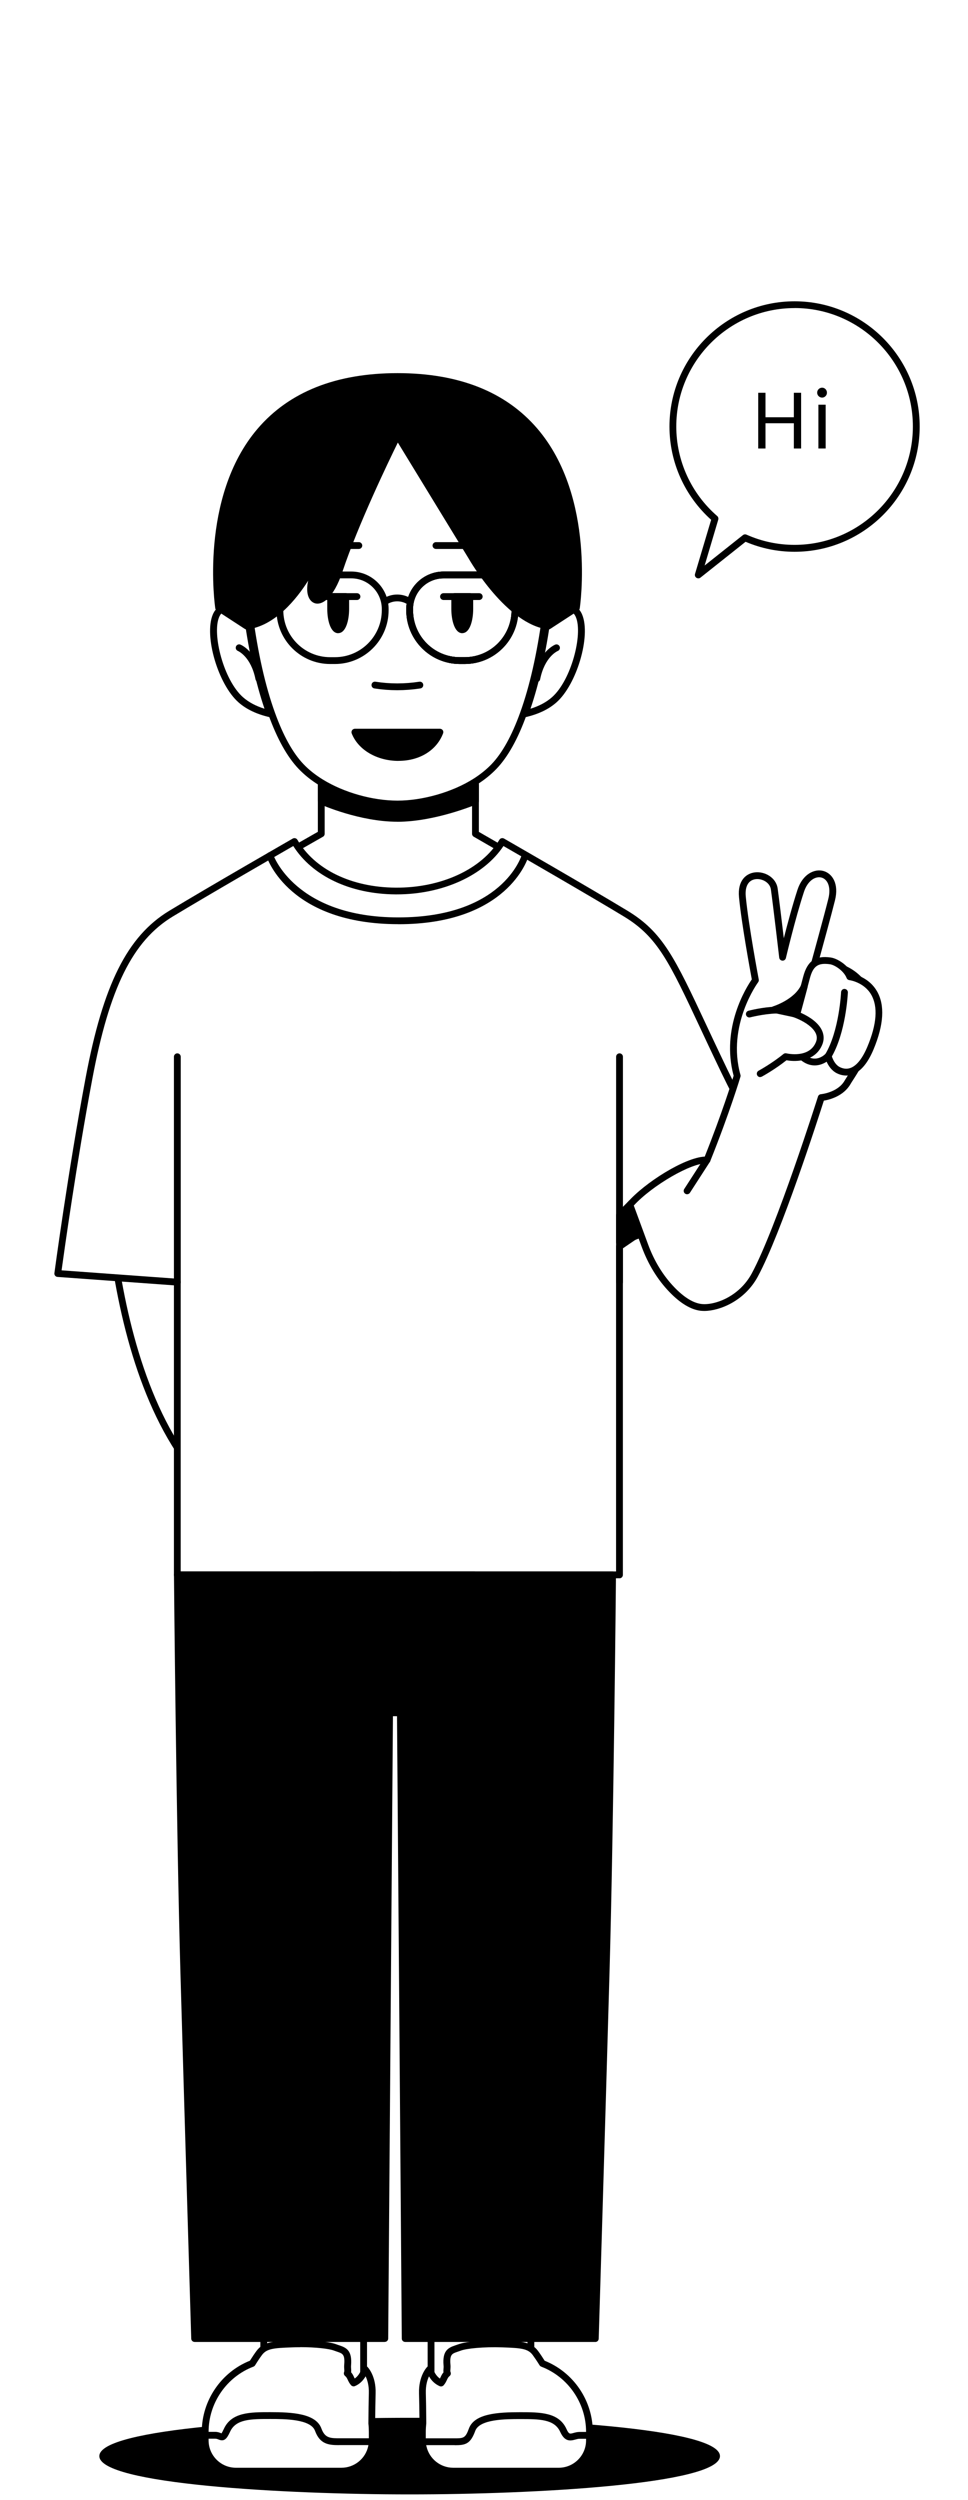 <?xml version="1.0" encoding="UTF-8"?>
<svg id="Layer_2" data-name="Layer 2" xmlns="http://www.w3.org/2000/svg" viewBox="0 0 213 549.5">
  <defs>
    <style>
      .cls-1 {
        fill: #fff;
      }
    </style>
  </defs>
  <g id="say_hi" data-name="say hi">
    <g>
      <rect class="cls-1" width="213" height="549.5"/>
      <g>
        <ellipse cx="90.14" cy="539.89" rx="67.53" ry="7.67"/>
        <path d="m90.14,548.31c-27.45,0-68.28-2.24-68.28-8.42s40.83-8.42,68.28-8.42,68.28,2.24,68.28,8.42-40.83,8.42-68.28,8.42Zm0-15.33c-18.01,0-34.94.8-47.67,2.24-18.9,2.14-19.11,4.65-19.11,4.68s.22,2.53,19.11,4.68c12.73,1.45,29.66,2.24,47.67,2.24s34.94-.8,47.67-2.24c18.9-2.14,19.11-4.65,19.11-4.68s-.22-2.53-19.11-4.68c-12.73-1.44-29.66-2.24-47.67-2.24Z"/>
      </g>
      <path d="m42.33,323.64c-.22,0-.44-.1-.59-.28-22.65-28.56-19.36-85.78-19.32-86.35,0-22.16,8.95-36.14,27.38-42.68l20.14-11.48v-10.32c0-.2.08-.39.22-.53s.33-.22.53-.22h33.93c.41,0,.75.34.75.75v10.33l19.96,11.51c.36.21.48.67.27,1.02-.21.36-.67.48-1.02.27l-20.33-11.73c-.23-.13-.38-.38-.38-.65v-10.01h-32.43v10.01c0,.27-.14.52-.38.65l-20.58,11.73s-.08.04-.12.06c-17.79,6.3-26.44,19.82-26.44,41.34-.04.62-3.29,57.27,19,85.37.26.32.2.8-.12,1.05-.14.11-.3.16-.47.16Z"/>
      <g>
        <path d="m104.62,171.8v4.28s-9,3.8-17.21,3.8-16.72-3.8-16.72-3.8v-4.05c5.13,3.14,11.6,4.72,16.78,4.72s11.97-1.65,17.15-4.94Z"/>
        <path d="m87.41,180.63c-8.27,0-16.67-3.71-17.03-3.87-.27-.12-.44-.39-.44-.69v-4.05c0-.27.15-.52.38-.65.24-.13.53-.13.76.02,4.63,2.84,10.91,4.61,16.39,4.61s12.07-1.85,16.75-4.83c.23-.15.52-.16.76-.02.24.13.39.38.39.66v4.28c0,.3-.18.57-.46.69-.37.16-9.24,3.86-17.5,3.86Zm-15.97-5.05c1.84.76,9.07,3.55,15.97,3.55s14.54-2.81,16.46-3.56v-2.45c-4.78,2.71-10.93,4.37-16.4,4.37s-11.31-1.58-16.03-4.17v2.25Z"/>
      </g>
      <g>
        <path class="cls-1" d="m120.78,129.2c-.21,2.09-.45,4.1-.7,6.03-1.2,8.9-2.9,16.09-4.91,21.66-1.93,5.34-4.14,9.19-6.46,11.61-1.19,1.24-2.57,2.34-4.08,3.3-5.18,3.3-11.85,4.94-17.15,4.94s-11.65-1.57-16.78-4.72c-1.65-1.01-3.16-2.18-4.44-3.53-2.33-2.42-4.54-6.27-6.47-11.61-2.01-5.57-3.71-12.76-4.9-21.65-.26-1.93-.5-3.94-.71-6.04-2.11-20.99,7.42-42.54,33.3-42.54,28.08,0,35.41,21.55,33.31,42.54Z"/>
        <path d="m87.47,177.49c-5.74,0-12.32-1.85-17.17-4.83-1.77-1.08-3.31-2.31-4.59-3.65-2.49-2.6-4.73-6.6-6.63-11.87-2.13-5.89-3.79-13.23-4.94-21.81-.27-1.93-.5-3.97-.71-6.06-1.33-13.26,1.98-25.38,9.08-33.24,6.08-6.72,14.47-10.12,24.96-10.12,11.11,0,19.74,3.32,25.66,9.86,6.83,7.55,9.81,19.45,8.4,33.5h0c-.2,2.03-.44,4.07-.71,6.06-1.16,8.59-2.82,15.93-4.95,21.81-1.9,5.28-4.13,9.27-6.63,11.87-1.19,1.24-2.61,2.39-4.22,3.41-4.91,3.12-11.63,5.06-17.55,5.06Zm0-90.08c-10.05,0-18.07,3.24-23.85,9.63-6.82,7.54-9.99,19.24-8.7,32.08.21,2.07.44,4.09.7,6.01,1.14,8.47,2.77,15.71,4.87,21.5,1.83,5.08,3.95,8.9,6.3,11.35,1.19,1.25,2.64,2.39,4.29,3.4,4.63,2.84,10.91,4.61,16.39,4.61s12.07-1.85,16.75-4.83c1.51-.96,2.83-2.03,3.94-3.18,2.35-2.45,4.47-6.27,6.3-11.35,2.09-5.78,3.73-13.02,4.87-21.5.26-1.97.5-4,.7-6.01,1.37-13.63-1.48-25.12-8.02-32.35-5.62-6.21-13.88-9.36-24.54-9.36Zm33.31,41.79h0,0Z"/>
      </g>
      <g>
        <path d="m59.39,157.64c-.06,0-.11,0-.17-.02-2.77-.64-5.03-1.72-6.73-3.22-4.49-3.95-7.62-14.58-5.68-19.28.65-1.56,1.87-2.37,3.4-2.27,1.64.1,3.2.7,4.65,1.79.16.12.27.3.29.5,1.15,8.47,2.81,15.7,4.93,21.5.09.26.04.55-.14.75-.14.16-.35.25-.56.25Zm-9.44-23.3c-.56,0-1.27.19-1.75,1.35-1.55,3.74,1.01,13.83,5.28,17.58,1.23,1.08,2.81,1.93,4.72,2.52-1.9-5.57-3.41-12.34-4.49-20.14-1.13-.79-2.34-1.23-3.59-1.31-.06,0-.11,0-.17,0Z"/>
        <path d="m115.54,157.64c-.21,0-.42-.09-.56-.25-.18-.21-.24-.5-.14-.75,2.12-5.79,3.78-13.02,4.94-21.5.03-.2.13-.38.29-.5,1.44-1.08,3-1.68,4.64-1.78,1.54-.1,2.76.71,3.4,2.27,1.94,4.7-1.19,15.33-5.68,19.28-1.7,1.5-3.96,2.58-6.73,3.22-.06.01-.11.02-.17.02Zm5.68-21.99c-1.08,7.81-2.59,14.57-4.49,20.14,1.91-.59,3.49-1.44,4.72-2.52,0,0,0,0,0,0,4.27-3.76,6.83-13.84,5.28-17.58-.53-1.28-1.36-1.38-1.92-1.35-1.25.08-2.46.52-3.59,1.31Z"/>
      </g>
      <g>
        <path d="m87.47,82.76c-47.26,0-39.36,50.84-39.36,50.84l6.16,4.01c8.84-1.08,14.86-13.85,14.86-13.85.09,1.13,0,2.01-.34,3.14-1.89,6.05,2.73,7.92,5.87-1.51,4.12-12.36,12.81-29.65,12.81-29.65l16.27,26.62s8.09,14.18,16.93,15.26l6.16-4.01s7.9-50.84-39.36-50.84Z"/>
        <path d="m120.67,138.35s-.06,0-.09,0c-9.11-1.11-17.15-15.04-17.49-15.63l-15.55-25.44c-2.04,4.15-8.74,18.05-12.17,28.34-1.99,5.97-4.54,7.48-6.1,6.98-1.25-.4-2.1-2.08-1.46-4.96-2.52,3.98-7.28,9.97-13.45,10.72-.18.02-.35-.02-.5-.12l-6.16-4.01c-.18-.12-.3-.3-.33-.51-.04-.24-3.61-24.39,9.33-39.5,6.94-8.1,17.29-12.2,30.77-12.2s23.83,4.1,30.77,12.2c12.95,15.11,9.37,39.26,9.33,39.5-.03.21-.15.4-.33.51l-6.16,4.01c-.12.08-.26.12-.41.12Zm-71.87-5.2l5.64,3.67c8.19-1.24,13.95-13.27,14-13.39.15-.31.48-.48.81-.42.33.06.59.34.61.68.1,1.28,0,2.24-.38,3.42-.74,2.36-.34,3.87.23,4.05.63.21,2.56-1.04,4.22-6.03,4.09-12.27,12.77-29.58,12.85-29.75.12-.24.37-.4.64-.41.29-.01.53.13.67.36l16.27,26.62c.09.16,7.85,13.6,16.11,14.87l5.64-3.67c.37-2.9,2.65-24.33-9.04-37.97-6.64-7.74-16.6-11.67-29.63-11.67s-22.99,3.93-29.63,11.67c-11.69,13.64-9.41,35.07-9.04,37.97Zm78.03.44h.01-.01Z"/>
      </g>
      <g>
        <path d="m102.25,145.96h-1.05c-6.51,0-11.81-5.3-11.81-11.81v-.29c0-4.54,3.69-8.23,8.23-8.23h8.21c4.54,0,8.23,3.69,8.23,8.23v.29c0,6.51-5.3,11.81-11.81,11.81Zm-4.63-18.83c-3.71,0-6.73,3.02-6.73,6.73v.29c0,5.68,4.62,10.31,10.31,10.31h1.05c5.68,0,10.31-4.62,10.31-10.31v-.29c0-3.71-3.02-6.73-6.73-6.73h-8.21Z"/>
        <path d="m102.25,145.96h-1.05c-6.51,0-11.81-5.3-11.81-11.81v-.29c0-4.54,3.69-8.23,8.23-8.23h8.21c4.54,0,8.23,3.69,8.23,8.23v.29c0,6.51-5.3,11.81-11.81,11.81Zm-4.63-18.83c-3.71,0-6.73,3.02-6.73,6.73v.29c0,5.68,4.62,10.31,10.31,10.31h1.05c5.68,0,10.31-4.62,10.31-10.31v-.29c0-3.71-3.02-6.73-6.73-6.73h-8.21Z"/>
        <path d="m102.25,145.96h-1.05c-6.51,0-11.81-5.3-11.81-11.81v-.29c0-4.54,3.69-8.23,8.23-8.23h8.21c4.54,0,8.23,3.69,8.23,8.23v.29c0,6.51-5.3,11.81-11.81,11.81Zm-4.63-18.83c-3.71,0-6.73,3.02-6.73,6.73v.29c0,5.68,4.62,10.31,10.31,10.31h1.05c5.68,0,10.31-4.62,10.31-10.31v-.29c0-3.71-3.02-6.73-6.73-6.73h-8.21Z"/>
        <path d="m73.7,145.96h-1.05c-6.51,0-11.81-5.3-11.81-11.81v-.29c0-4.54,3.69-8.23,8.23-8.23h8.21c4.54,0,8.23,3.69,8.23,8.23v.29c0,6.51-5.3,11.81-11.81,11.81Zm-4.63-18.83c-3.71,0-6.73,3.02-6.73,6.73v.29c0,5.68,4.62,10.31,10.31,10.31h1.05c5.68,0,10.31-4.62,10.31-10.31v-.29c0-3.71-3.02-6.73-6.73-6.73h-8.21Z"/>
        <path d="m90.14,133.01c-.14,0-.29-.04-.42-.13-1.38-.93-3.24-.93-4.62,0-.34.23-.81.14-1.04-.2-.23-.34-.14-.81.2-1.04,1.88-1.27,4.41-1.27,6.29,0,.34.23.44.7.2,1.04-.15.22-.38.33-.62.33Z"/>
      </g>
      <path d="m87.41,151.72c-1.69,0-3.37-.13-5.03-.39-.41-.06-.69-.45-.62-.86.06-.41.45-.69.86-.62,3.16.5,6.41.5,9.66,0,.41-.06.79.22.85.63.06.41-.22.79-.63.85-1.7.26-3.41.39-5.1.39Z"/>
      <g>
        <path d="m96.8,160.94c-2.97,7.83-15.97,7-18.71,0h18.71Z"/>
        <path d="m87.69,167.26c-4.75,0-8.88-2.42-10.3-6.04-.09-.23-.06-.49.08-.7.14-.2.37-.33.62-.33h18.71c.25,0,.48.12.62.32s.17.46.08.69c-1.4,3.71-5.13,6.03-9.73,6.05h-.08Zm-8.39-5.57c1.7,2.8,5.3,4.07,8.4,4.07h.06c2.81-.02,6.19-1.11,7.86-4.07h-16.33Z"/>
      </g>
      <g>
        <path d="m105.45,131.89h-7.86c-.41,0-.75-.34-.75-.75s.34-.75.75-.75h7.86c.41,0,.75.34.75.75s-.34.75-.75.75Z"/>
        <g>
          <path d="m103.38,131.14v2.71c0,1.26-.18,2.41-.49,3.25-.3.83-.71,1.35-1.17,1.35-.91,0-1.66-2.07-1.66-4.6v-2.71h3.31Z"/>
          <path d="m101.72,139.19c-1.65,0-2.41-2.77-2.41-5.35v-2.71c0-.41.34-.75.75-.75h3.31c.41,0,.75.34.75.75v2.71c0,1.31-.19,2.56-.53,3.5-.55,1.52-1.32,1.84-1.87,1.84Zm-.91-7.31v1.96c0,2.41.68,3.73.95,3.85-.03-.03.2-.24.42-.86.28-.78.44-1.87.44-2.99v-1.96h-1.81Z"/>
        </g>
      </g>
      <g>
        <path d="m78.55,131.89h-8.27c-.41,0-.75-.34-.75-.75s.34-.75.75-.75h8.27c.41,0,.75.34.75.75s-.34.75-.75.75Z"/>
        <g>
          <path d="m76.07,131.14v2.71c0,1.26-.18,2.41-.49,3.25-.3.83-.71,1.35-1.17,1.35-.91,0-1.66-2.07-1.66-4.6v-2.71h3.31Z"/>
          <path d="m74.41,139.19c-1.65,0-2.4-2.77-2.4-5.35v-2.71c0-.41.34-.75.75-.75h3.31c.41,0,.75.34.75.75v2.71c0,1.31-.19,2.56-.53,3.5-.55,1.52-1.32,1.84-1.87,1.84Zm-.9-7.31v1.96c0,2.41.68,3.73.95,3.85-.03-.03.2-.24.42-.86.28-.78.44-1.87.44-2.99v-1.96h-1.81Z"/>
        </g>
      </g>
      <g>
        <path d="m106.69,120.67h-10.76c-.41,0-.75-.34-.75-.75s.34-.75.75-.75h10.76c.41,0,.75.34.75.75s-.34.75-.75.75Z"/>
        <path d="m78.96,120.67h-10.76c-.41,0-.75-.34-.75-.75s.34-.75.75-.75h10.76c.41,0,.75.34.75.75s-.34.75-.75.75Z"/>
      </g>
      <g>
        <path class="cls-1" d="m122.45,142.39s-3.23,1.3-4.34,6.78"/>
        <path d="m118.12,149.92s-.1,0-.15-.01c-.41-.08-.67-.48-.59-.88,1.17-5.81,4.64-7.27,4.79-7.33.38-.16.82.03.98.42.15.38-.03.82-.41.97-.12.05-2.89,1.28-3.89,6.24-.07.36-.38.6-.73.6Z"/>
      </g>
      <g>
        <path class="cls-1" d="m52.61,142.39s3.23,1.3,4.34,6.78"/>
        <path d="m56.95,149.92c-.35,0-.66-.25-.73-.6-1-4.97-3.77-6.19-3.89-6.24-.38-.16-.56-.6-.4-.98s.59-.56.97-.41c.15.06,3.62,1.52,4.79,7.33.08.41-.18.8-.59.88-.05,0-.1.01-.15.01Z"/>
      </g>
      <path d="m44.51,339.21c-.41,0-.75-.34-.75-.75v-103.11c0-.41.34-.75.75-.75s.75.34.75.75v103.11c0,.41-.34.75-.75.75Z"/>
      <path d="m130.55,339.21c-.41,0-.75-.34-.75-.75v-103.11c0-.41.34-.75.75-.75s.75.34.75.75v103.11c0,.41-.34.75-.75.75Z"/>
      <g>
        <g>
          <path class="cls-1" d="m169.22,251.56l-32.91,22.44v72.18H39.02v-64.34l-26.31-1.9s2.93-21.9,6.87-42.89c4.02-21.38,9.44-30.99,18.03-36.2,8.59-5.21,27.19-15.88,27.19-15.88,8.73,15.03,37.32,14,45.74,0,0,0,18.59,10.68,27.19,15.88,8.59,5.21,10.84,11.79,20.16,31.45,7.31,15.41,4.67,8.26,11.33,19.26Z"/>
          <path d="m136.31,346.93H39.02c-.41,0-.75-.34-.75-.75v-63.64l-25.61-1.85c-.21-.01-.4-.11-.53-.27-.13-.16-.19-.37-.16-.57.03-.22,2.97-22.16,6.87-42.93,3.85-20.48,9.17-31.12,18.38-36.7,8.5-5.15,27.02-15.79,27.2-15.89.36-.2.81-.08,1.02.27,3.78,6.51,11.84,10.44,21.57,10.52,10.04.09,18.98-4.05,22.88-10.53.21-.35.66-.46,1.02-.26.19.11,18.7,10.74,27.2,15.89,7.76,4.71,10.38,10.3,17.39,25.26.94,2,1.95,4.16,3.07,6.51,4.45,9.39,5.17,10.31,6.58,12.15.89,1.16,2.12,2.75,4.71,7.04.21.34.11.78-.22,1.01l-32.58,22.22v71.78c0,.41-.34.75-.75.75Zm-96.54-1.5h95.79v-71.43c0-.25.12-.48.33-.62l32.32-22.04c-2.3-3.75-3.38-5.16-4.25-6.29-1.48-1.93-2.23-2.9-6.75-12.43-1.12-2.35-2.13-4.52-3.07-6.52-6.87-14.66-9.44-20.14-16.81-24.61-7.6-4.61-23.24-13.61-26.55-15.52-4.3,6.5-13.4,10.63-23.49,10.63-.1,0-.19,0-.29,0-9.95-.08-18.28-4.03-22.47-10.63-3.33,1.92-18.94,10.91-26.54,15.51-8.8,5.34-13.92,15.68-17.68,35.7-3.48,18.51-6.19,37.95-6.76,42.06l25.51,1.85c.39.03.7.35.7.75v63.59Z"/>
        </g>
        <g>
          <polygon points="136.32 267.11 136.31 273.06 148.34 268.48 138.89 264.51 136.32 267.11"/>
          <path d="m136.31,273.81c-.15,0-.3-.04-.43-.13-.2-.14-.32-.37-.32-.62v-5.95c0-.2.08-.39.22-.53l2.58-2.6c.22-.22.54-.28.82-.16l9.45,3.97c.28.12.46.4.46.7,0,.31-.2.58-.48.69l-12.03,4.59c-.09.03-.18.05-.27.05Zm.75-6.4v4.56s9.26-3.53,9.26-3.53l-7.26-3.05-2.01,2.02Z"/>
        </g>
      </g>
      <path d="m39.02,282.59c-.41,0-.75-.34-.75-.75v-49.55c0-.41.34-.75.75-.75s.75.34.75.75v49.55c0,.41-.34.75-.75.75Z"/>
      <path d="m136.32,282.59c-.41,0-.75-.34-.75-.75v-49.55c0-.41.34-.75.75-.75s.75.34.75.75v49.55c0,.41-.34.75-.75.75Z"/>
      <g>
        <path d="m85.94,346.18l-1.28,167.87h-41.83s-1.46-48.39-2.38-80.5c-.91-32.12-1.42-87.36-1.42-87.36h46.92Z"/>
        <path d="m84.66,514.8h-41.83c-.41,0-.74-.32-.75-.73,0,0-1.46-48.39-2.38-80.5-.9-31.76-1.42-86.83-1.42-87.38,0-.2.08-.39.22-.54.14-.14.33-.22.53-.22h46.92c.2,0,.39.08.53.22.14.14.22.33.22.53l-1.28,167.87c0,.41-.34.74-.75.74Zm-41.11-1.5h40.36l1.27-166.37h-45.41c.07,6.76.57,56.88,1.42,86.59.85,29.8,2.17,73.62,2.36,79.77Z"/>
      </g>
      <g>
        <path d="m134.79,346.18s-.51,55.25-1.42,87.36c-.91,32.12-2.38,80.5-2.38,80.5h-41.82l-1.29-167.87h46.92Z"/>
        <path d="m130.98,514.8h-41.82c-.41,0-.75-.33-.75-.74l-1.29-167.87c0-.2.08-.39.22-.53.14-.14.33-.22.53-.22h46.92c.2,0,.39.08.53.22.14.14.22.33.22.54,0,.55-.52,55.62-1.42,87.38-.9,31.75-2.36,80.02-2.38,80.5-.01.41-.34.73-.75.73Zm-41.08-1.5h40.35c.19-6.18,1.51-50.16,2.36-79.77.85-29.71,1.35-79.84,1.42-86.59h-45.4l1.28,166.37Z"/>
      </g>
      <path d="m80.01,525.36h-21.97c-.41,0-.75-.34-.75-.75v-21.97c0-.41.34-.75.75-.75h21.97c.41,0,.75.34.75.75v21.97c0,.41-.34.75-.75.75Zm-21.22-1.5h20.47v-20.47h-20.47v20.47Z"/>
      <g>
        <path class="cls-1" d="m81.91,536.44v-1.9c0-.63-.04-1.25-.11-1.86.02-2.34.05-4.94.1-6.59.11-3.59-1.58-5.28-1.58-5.28-.56,1.69-1.5,2.58-2.51,3.03-.64-.72-.63-1.52-1.39-2.11.23-.6,0-.96.07-1.83.28-3.34-1.13-3.24-2.75-3.87-1.44-.56-5.42-.92-9.51-.77-4.08.14-5.92.28-7.18,1.97-.5.66-1.06,1.52-1.56,2.32-6.05,2.3-10.34,8.15-10.34,15.01v1.9c0,3.73,3.03,6.76,6.76,6.76h23.24c3.26,0,5.98-2.31,6.62-5.37h0s0,0,0,0c.09-.45.14-.91.14-1.39"/>
        <path d="m75.15,543.95h-23.24c-4.14,0-7.51-3.37-7.51-7.51v-1.9c0-6.84,4.25-13.09,10.59-15.62.56-.88,1.05-1.61,1.46-2.16,1.48-1.97,3.56-2.13,7.76-2.27,4.1-.14,8.22.21,9.81.83.22.08.43.16.64.22,1.63.54,2.85,1.21,2.59,4.41-.03.3,0,.53.01.75.02.23.04.48,0,.77.31.35.49.72.64,1.06.05.11.1.21.15.31.69-.48,1.22-1.24,1.56-2.28.08-.25.29-.43.54-.49.25-.06.52.02.7.2.08.08,1.92,1.96,1.8,5.83-.05,1.64-.08,4.24-.1,6.57.07.56.11,1.21.11,1.85v1.9c0,.5-.05,1.01-.15,1.51,0,.01,0,.02,0,.03-.72,3.46-3.81,5.97-7.35,5.97Zm-9.11-27.99c-.58,0-1.18,0-1.78.03-4.15.14-5.58.3-6.61,1.67-.42.56-.93,1.32-1.52,2.27-.09.14-.22.24-.37.3-5.9,2.25-9.86,8-9.86,14.31v1.9c0,3.31,2.7,6.01,6.01,6.01h23.24c2.83,0,5.31-2.01,5.88-4.78.09-.41.13-.82.13-1.24v-1.9c0-.58-.03-1.18-.1-1.78.02-2.44.05-5.05.1-6.7.05-1.69-.34-2.92-.71-3.7-.58,1-1.36,1.73-2.34,2.15-.3.13-.64.05-.86-.19-.36-.4-.55-.81-.72-1.16-.17-.37-.3-.64-.58-.86-.26-.2-.36-.55-.24-.86.07-.18.06-.3.04-.62-.02-.26-.05-.58-.01-1.01.19-2.27-.36-2.46-1.56-2.86-.23-.08-.47-.16-.71-.25-1.03-.4-3.95-.75-7.42-.75Z"/>
      </g>
      <g>
        <path class="cls-1" d="m45.15,535.31h2.18c1.48,0,1.51,1.35,2.63-1.09,1.48-3.24,5.14-3.24,9.51-3.24s9.51.21,10.56,3.1,2.94,2.64,5.68,2.64h6.2"/>
        <path d="m74.58,537.48c-2.26,0-4.18-.2-5.26-3.14-.95-2.61-6.75-2.61-9.86-2.61-4.22,0-7.55,0-8.83,2.8-.72,1.58-1.29,2.24-2.55,1.71-.23-.09-.44-.18-.76-.18h-2.18c-.41,0-.75-.34-.75-.75s.34-.75.75-.75h2.18c.62,0,1.05.18,1.33.3.03.01.06.02.08.04.09-.12.25-.39.53-.99,1.68-3.68,5.81-3.68,10.19-3.68,4.82,0,10.06.28,11.27,3.59.8,2.18,1.99,2.17,4.37,2.15h6.8c.41,0,.75.33.75.75s-.34.75-.75.75h-6.79c-.18,0-.36,0-.53,0Z"/>
      </g>
      <path d="m116.82,525.36h-21.97c-.41,0-.75-.34-.75-.75v-21.97c0-.41.34-.75.75-.75h21.97c.41,0,.75.34.75.75v21.97c0,.41-.34.75-.75.75Zm-21.22-1.5h20.47v-20.47h-20.47v20.47Z"/>
      <g>
        <path class="cls-1" d="m92.95,536.44v-1.9c0-.63.04-1.25.11-1.86-.02-2.34-.05-4.94-.1-6.59-.11-3.59,1.58-5.28,1.58-5.28.56,1.69,1.5,2.58,2.51,3.03.64-.72.63-1.52,1.39-2.11-.23-.6,0-.96-.07-1.83-.28-3.34,1.13-3.24,2.75-3.87,1.44-.56,5.42-.92,9.51-.77,4.08.14,5.92.28,7.18,1.97.5.66,1.06,1.52,1.56,2.32,6.05,2.3,10.34,8.15,10.34,15.01v1.9c0,3.73-3.03,6.76-6.76,6.76h-23.24c-3.26,0-5.98-2.31-6.62-5.37h0s0,0,0,0c-.09-.45-.14-.91-.14-1.39"/>
        <path d="m122.95,543.95h-23.24c-3.53,0-6.61-2.5-7.35-5.94,0,0,0-.02,0-.03-.11-.51-.16-1.02-.16-1.54v-1.9c0-.65.04-1.3.11-1.95-.03-2.84-.07-5.11-.11-6.48-.11-3.87,1.73-5.76,1.8-5.83.18-.18.45-.26.7-.2.25.06.46.25.54.49.35,1.04.87,1.8,1.56,2.28.05-.1.1-.2.15-.31.16-.34.33-.71.64-1.06-.04-.28-.02-.54,0-.77.02-.22.04-.45.01-.75-.27-3.2.96-3.87,2.58-4.41.21-.07.42-.14.64-.22,1.59-.62,5.71-.96,9.81-.83,4.2.14,6.28.3,7.76,2.27.41.55.9,1.27,1.46,2.16,6.35,2.53,10.59,8.77,10.59,15.62v1.9c0,4.14-3.37,7.51-7.51,7.51Zm-29.12-6.25c.59,2.75,3.06,4.75,5.88,4.75h23.24c3.31,0,6.01-2.7,6.01-6.01v-1.9c0-6.31-3.96-12.06-9.86-14.31-.15-.06-.28-.17-.37-.3-.59-.95-1.11-1.71-1.52-2.27-1.03-1.37-2.46-1.53-6.61-1.67-4.23-.15-8.01.25-9.21.72-.24.09-.48.17-.71.25-1.21.4-1.76.59-1.56,2.86.04.43,0,.75-.01,1.01-.03.32-.03.44.04.62.12.31.02.66-.24.86-.28.22-.41.49-.58.86-.17.36-.36.76-.72,1.16-.22.24-.56.31-.86.19-.98-.43-1.77-1.15-2.35-2.16-.37.77-.75,1.99-.7,3.7.04,1.4.08,3.62.1,6.61-.07.68-.11,1.28-.11,1.87v1.9c0,.41.04.83.13,1.23,0,0,0,.02,0,.03Z"/>
      </g>
      <g>
        <path class="cls-1" d="m129.71,535.31h-2.18c-1.48,0-2.46,1.35-3.57-1.09-1.48-3.24-5.14-3.24-9.51-3.24-4.37,0-9.51.21-10.56,3.1s-1.99,2.64-4.74,2.64h-6.2"/>
        <path d="m100.08,537.48c-.11,0-.23,0-.34,0h-6.79c-.41,0-.75-.34-.75-.75s.34-.75.75-.75h6.8c2.24.02,2.64.02,3.43-2.15,1.21-3.31,6.45-3.59,11.27-3.59,4.38,0,8.51,0,10.19,3.68.53,1.17.73,1.12,1.54.89.37-.1.82-.23,1.34-.23h2.18c.41,0,.75.34.75.75s-.34.75-.75.75h-2.18c-.31,0-.61.09-.94.18-1.18.33-2.33.46-3.32-1.71-1.28-2.8-4.61-2.8-8.83-2.8-3.11,0-8.91,0-9.86,2.61-1.06,2.9-2.18,3.14-4.51,3.14Z"/>
      </g>
      <path d="m87.67,203.15c-23.88,0-28.79-14.23-28.99-14.84-.13-.39.09-.81.48-.94.39-.13.82.09.95.48.05.14,4.83,13.81,27.56,13.81s26.99-13.23,27.16-13.79c.12-.4.54-.62.93-.5.4.12.62.54.5.93-.18.61-4.7,14.86-28.6,14.86Z"/>
      <g>
        <rect x="69.17" y="346.18" width="35.17" height="30.32"/>
        <path d="m104.33,377.25h-35.17c-.41,0-.75-.34-.75-.75v-30.32c0-.41.34-.75.75-.75h35.17c.41,0,.75.34.75.75v30.32c0,.41-.34.75-.75.75Zm-34.42-1.5h33.67v-28.82h-33.67v28.82Z"/>
      </g>
      <g>
        <g>
          <path class="cls-1" d="m166.22,215.46s-7.2,9.63-4.01,21.01c0,0-2.3,7.71-6.63,18.52-3.67-.27-12.93,5.2-16.98,9.85l3.31,8.97c1.32,3.58,3.28,6.92,5.93,9.67,1.84,1.91,4.06,3.59,6.35,3.89,3.23.43,9-1.73,11.9-7.1,5.52-10.21,14.63-39.01,14.63-39.01,0,0,4.1-.34,5.82-3.39.97-1.71,8.66-11.94,4.57-19.68s-11.97-6.04-11.97-6.04c0,0,2.99-10.85,3.88-14.42,1.58-6.39-4.88-7.83-6.82-1.91-1.94,5.92-3.99,14.59-3.99,14.59,0,0-1.32-11.27-1.83-14.99-.51-3.72-7.63-4.7-7.02,1.71.61,6.41,2.87,18.32,2.87,18.32Z"/>
          <path d="m154.96,288.17c-.31,0-.6-.02-.87-.05-2.14-.28-4.43-1.67-6.79-4.12-2.62-2.72-4.67-6.06-6.1-9.93l-3.31-8.97c-.09-.26-.04-.55.14-.75,3.82-4.38,12.62-9.91,17.04-10.11,3.77-9.44,5.97-16.5,6.36-17.77-2.85-10.58,2.83-19.49,4-21.18-.36-1.94-2.27-12.29-2.82-18.08-.35-3.68,1.59-5.23,3.52-5.45,2.13-.25,4.65,1.12,4.99,3.56.31,2.25.92,7.29,1.35,10.92.78-3.06,1.92-7.31,3.01-10.65,1.13-3.46,3.75-4.69,5.73-4.13,1.91.55,3.44,2.76,2.52,6.45-.71,2.88-2.81,10.54-3.59,13.38,2.48-.15,8.28.25,11.62,6.56,3.85,7.28-2.11,16.54-4.07,19.58-.23.36-.41.63-.51.81-1.54,2.72-4.67,3.5-5.9,3.7-1.22,3.84-9.36,29.11-14.54,38.69-2.89,5.34-8.39,7.54-11.78,7.54Zm-15.5-23.17l3.15,8.55c1.35,3.67,3.3,6.84,5.77,9.41,2.12,2.2,4.1,3.43,5.9,3.67,2.83.37,8.32-1.5,11.14-6.71,5.42-10.03,14.48-38.59,14.57-38.88.09-.29.35-.5.65-.52.04,0,3.73-.35,5.23-3.01.11-.19.3-.5.55-.89,1.84-2.86,7.45-11.57,4.01-18.07-3.76-7.12-10.85-5.72-11.15-5.66-.26.05-.52-.03-.7-.22-.18-.19-.25-.46-.18-.71.03-.11,3-10.88,3.87-14.4.67-2.72-.26-4.3-1.48-4.65-1.3-.37-3.05.59-3.89,3.15-1.91,5.82-3.95,14.45-3.97,14.53-.08.35-.41.61-.77.58-.36-.02-.66-.3-.7-.66-.01-.11-1.32-11.31-1.83-14.98-.21-1.55-1.93-2.44-3.33-2.28-1.61.19-2.41,1.58-2.2,3.82.6,6.3,2.84,18.14,2.86,18.25.04.21-.01.42-.14.59-.07.09-6.94,9.48-3.89,20.36.04.14.04.28,0,.42-.02.08-2.36,7.87-6.66,18.58-.12.3-.43.49-.75.47-3.27-.22-11.96,4.79-16.06,9.26Z"/>
        </g>
        <g>
          <path class="cls-1" d="m186.99,214.71s10.59,1.26,4.55,15.69c-2.35,5.62-5.2,5.75-7.05,4.85-1.73-.84-2.25-3.14-2.25-3.14,0,0-2.38,2.6-5.28.53s-2.93-5.13-1.19-11.43c.67-2.43,1.24-4.58,1.7-6.31.82-3.11,2.22-4.12,5.27-3.69,1.24.18,3.49,1.57,4.25,3.49Z"/>
          <path d="m186.2,236.42c-.68,0-1.37-.16-2.04-.49-1.19-.58-1.89-1.7-2.27-2.55-1.26.82-3.27,1.38-5.37-.12-3.4-2.44-3.14-6.18-1.48-12.24.67-2.42,1.24-4.57,1.69-6.3.92-3.5,2.68-4.73,6.1-4.24,1.33.19,3.65,1.55,4.66,3.56,1.07.23,3.86,1.06,5.47,3.83,1.78,3.05,1.53,7.37-.75,12.82-1.24,2.95-2.76,4.79-4.52,5.45-.49.19-1,.28-1.5.28Zm-3.96-5.05c.06,0,.13,0,.19.02.27.07.48.29.54.56,0,.02.47,1.96,1.85,2.63.8.39,1.6.45,2.36.16,1.35-.51,2.61-2.11,3.67-4.63,2.09-4.98,2.37-8.84.85-11.47-1.6-2.76-4.77-3.19-4.8-3.19-.27-.03-.51-.21-.61-.47-.63-1.59-2.62-2.87-3.66-3.02-2.64-.37-3.72.39-4.44,3.14-.45,1.73-1.03,3.89-1.7,6.32-1.76,6.38-1.55,8.86.9,10.62,2.33,1.67,4.21-.34,4.29-.43.14-.16.35-.24.55-.24Z"/>
        </g>
        <g>
          <path class="cls-1" d="m167.28,236.02s2.9-1.57,5.59-3.75c0,0,5.67,1.36,7.38-2.95s-6.47-7.38-9.46-7.28-5.9.88-5.9.88"/>
          <path d="m167.28,236.77c-.27,0-.52-.14-.66-.39-.2-.36-.06-.82.3-1.02.03-.02,2.88-1.56,5.47-3.67.18-.15.42-.2.65-.15.21.05,5.06,1.15,6.51-2.5.33-.82.21-1.62-.36-2.43-1.66-2.36-6.42-3.89-8.38-3.83-2.87.1-5.71.85-5.73.85-.4.11-.81-.13-.92-.53-.11-.4.13-.81.53-.92.12-.03,3.03-.8,6.07-.9,2.25-.07,7.61,1.56,9.66,4.46.86,1.22,1.04,2.55.53,3.84-1.47,3.68-5.6,3.91-7.89,3.48-2.62,2.08-5.31,3.54-5.42,3.6-.11.06-.23.09-.36.09Z"/>
        </g>
        <g>
          <path class="cls-1" d="m185.82,218.14s-.39,8.66-3.58,13.98"/>
          <path d="m182.24,232.87c-.13,0-.26-.03-.38-.11-.36-.21-.47-.67-.26-1.03,3.06-5.11,3.47-13.55,3.47-13.63.02-.41.38-.76.78-.72.41.02.73.37.72.78-.02.36-.44,8.91-3.68,14.33-.14.23-.39.36-.64.36Z"/>
        </g>
        <g>
          <line class="cls-1" x1="151.19" y1="261.77" x2="155.57" y2="254.99"/>
          <path d="m151.19,262.52c-.14,0-.28-.04-.41-.12-.35-.23-.45-.69-.22-1.04l4.38-6.78c.22-.35.69-.45,1.04-.22.35.23.45.69.22,1.04l-4.38,6.78c-.14.22-.38.34-.63.34Z"/>
        </g>
      </g>
      <g>
        <path d="m170.36,221.92s4.97-1.52,6.6-5.11l-1.65,6.15-4.95-1.05Z"/>
        <path d="m175.32,223.72c-.05,0-.1,0-.16-.02l-4.95-1.05c-.33-.07-.58-.36-.59-.7s.2-.65.53-.75c.05-.01,4.67-1.48,6.14-4.7.16-.36.57-.53.94-.4.37.13.57.52.47.9l-1.65,6.15c-.09.33-.39.56-.72.56Zm-2.47-2.04l1.93.41.54-2.03c-.82.68-1.7,1.22-2.47,1.62Z"/>
      </g>
      <g>
        <path class="cls-1" d="m174.83,66.97c-14.79,0-26.78,11.99-26.78,26.78,0,8.1,3.6,15.35,9.27,20.26l-3.68,12.37,10.3-8.17c3.33,1.48,7.01,2.32,10.89,2.32,14.79,0,26.78-11.99,26.78-26.78s-11.99-26.78-26.78-26.78Z"/>
        <path d="m153.65,127.13c-.15,0-.29-.04-.42-.13-.27-.18-.39-.52-.3-.83l3.55-11.91c-5.83-5.23-9.17-12.67-9.17-20.5,0-15.18,12.35-27.53,27.53-27.53s27.53,12.35,27.53,27.53-12.35,27.53-27.53,27.53c-3.73,0-7.36-.74-10.78-2.2l-9.94,7.89c-.14.11-.3.16-.47.16Zm21.19-59.41c-14.35,0-26.03,11.68-26.03,26.03,0,7.56,3.29,14.73,9.01,19.69.22.19.31.5.23.78l-3,10.09,8.43-6.69c.22-.17.52-.21.77-.1,3.35,1.49,6.91,2.25,10.59,2.25,14.35,0,26.03-11.68,26.03-26.03s-11.68-26.03-26.03-26.03Z"/>
      </g>
      <g>
        <path d="m176.28,86.34v12.25h-1.6v-5.55h-6.24v5.55h-1.6v-12.25h1.6v5.38h6.24v-5.38h1.6Z"/>
        <path d="m180.13,87.08c-.21-.21-.32-.47-.32-.77s.11-.56.32-.77.47-.32.77-.32.54.11.75.32c.2.21.31.47.31.77s-.1.56-.31.77c-.21.21-.45.32-.75.32s-.56-.11-.77-.32Zm1.55,1.88v9.63h-1.6v-9.63h1.6Z"/>
      </g>
    </g>
  </g>
</svg>